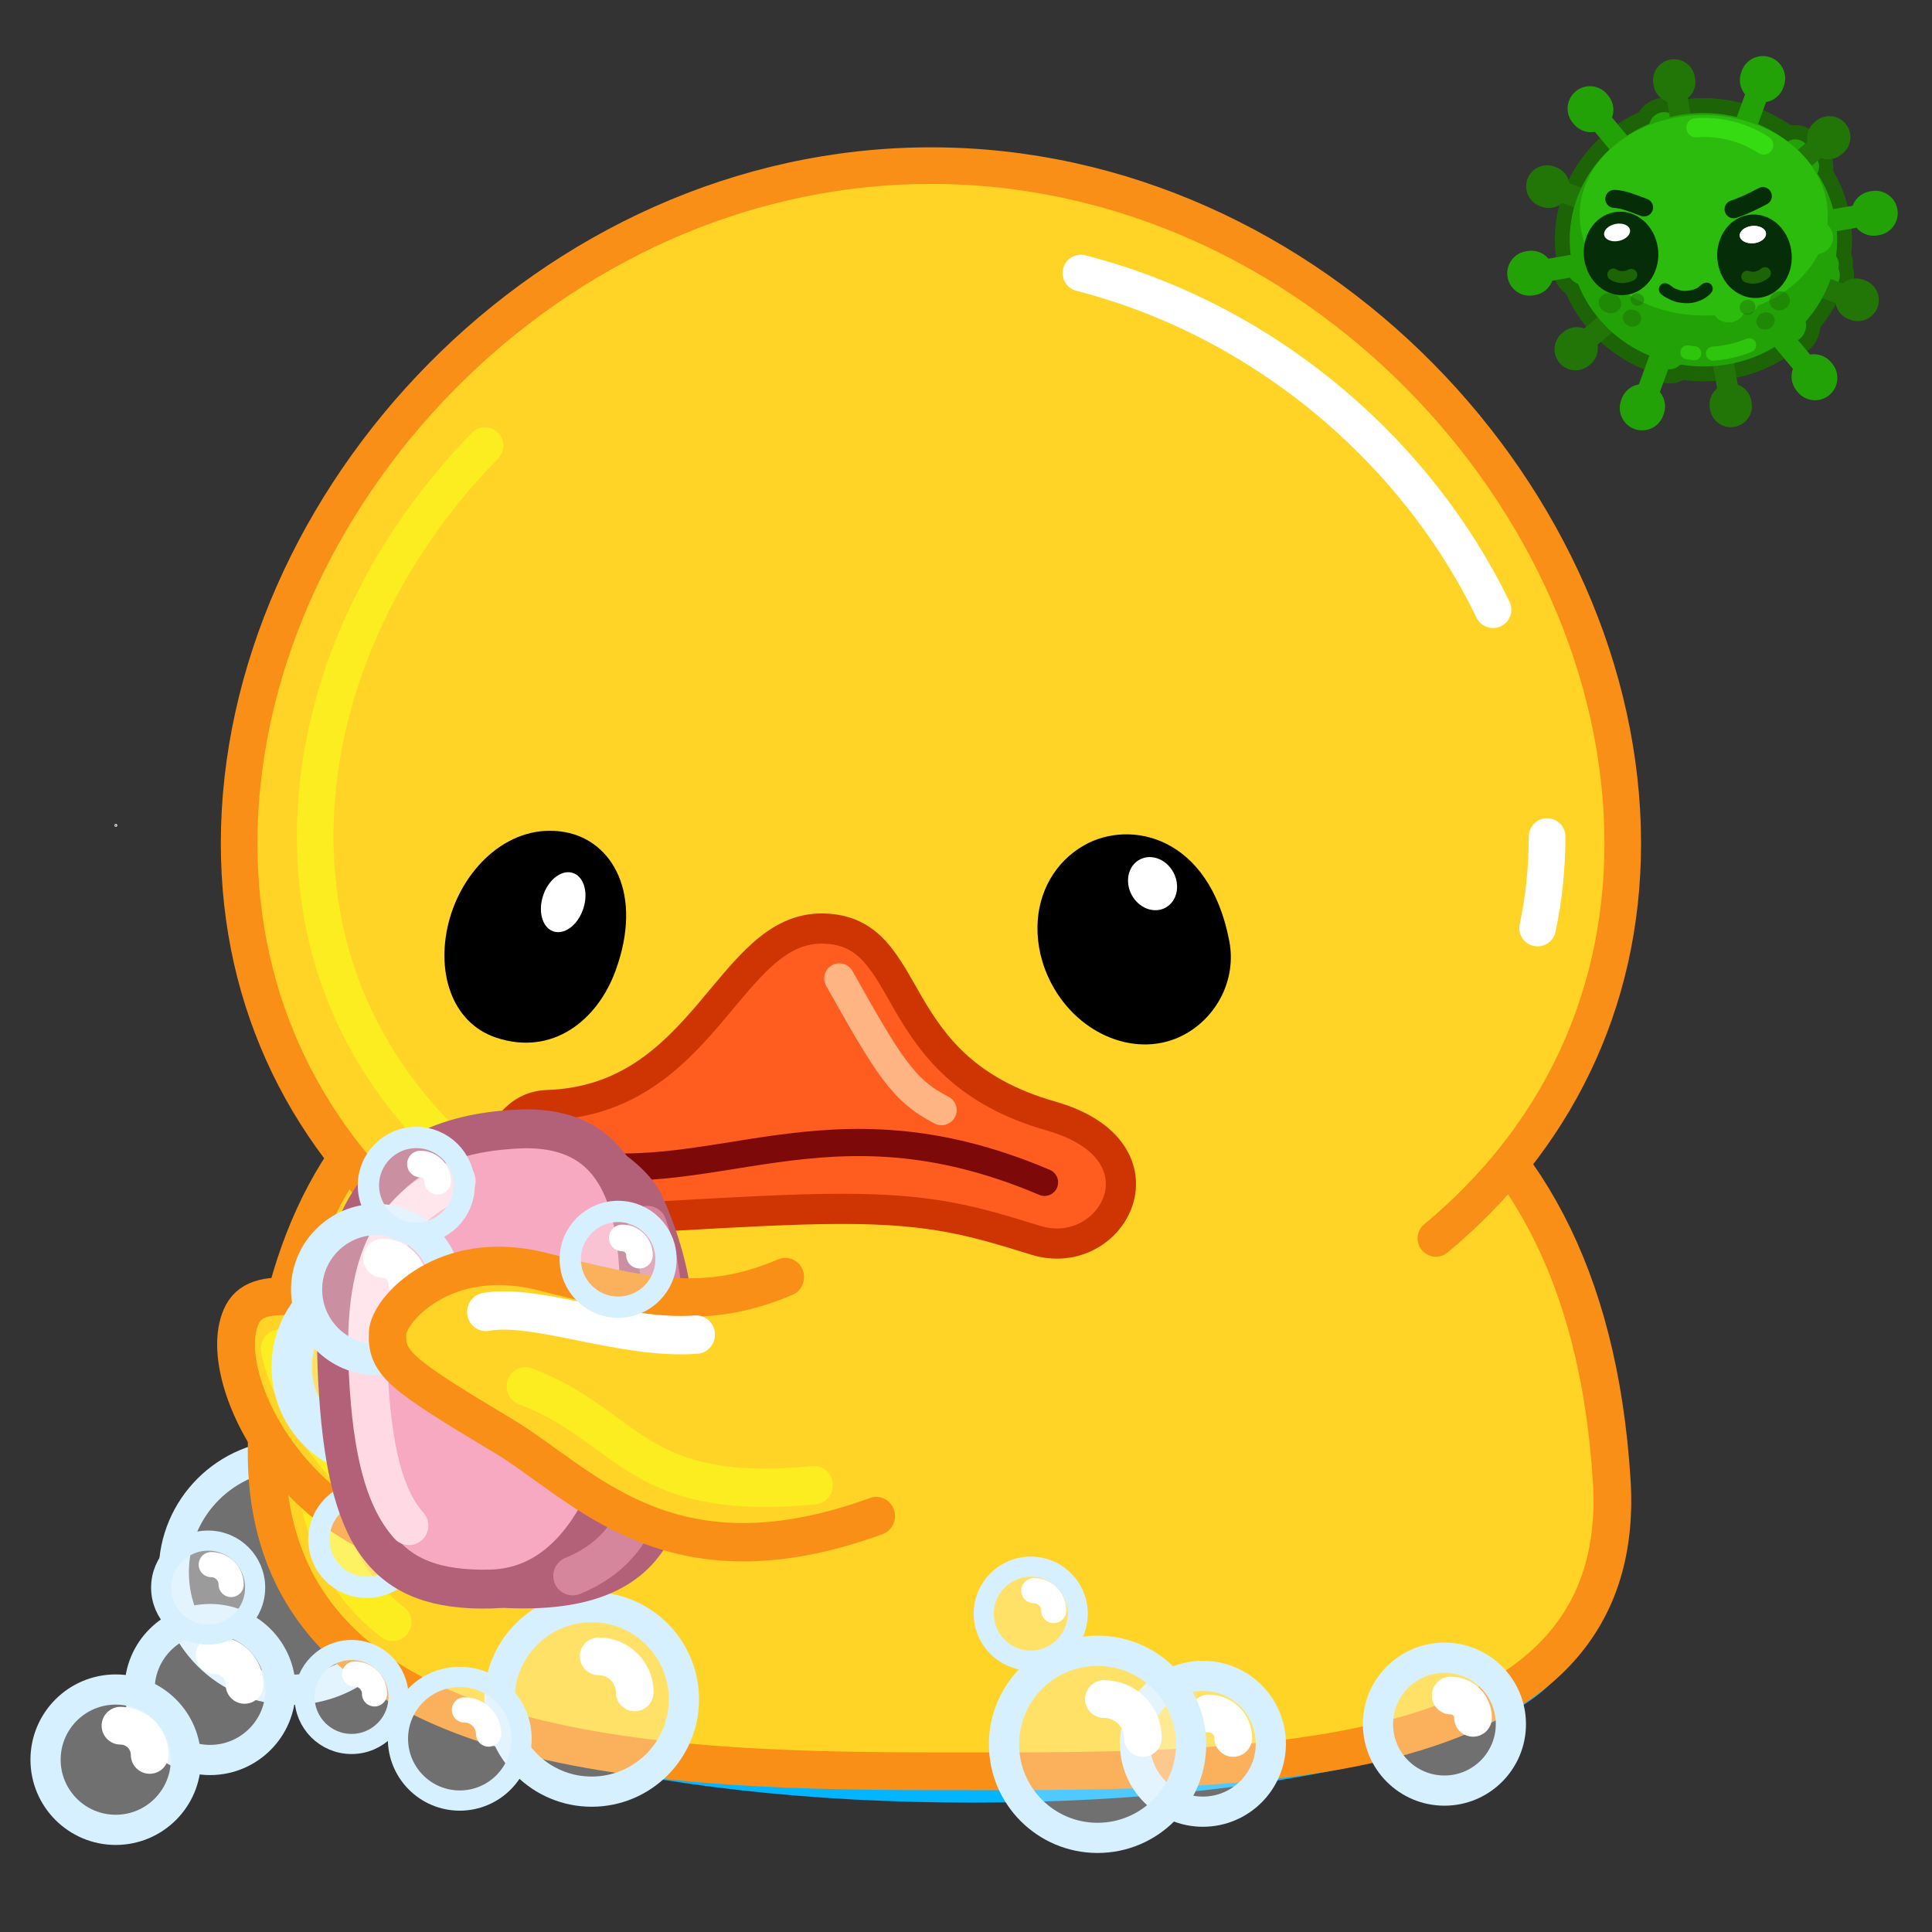 <svg xmlns="http://www.w3.org/2000/svg" xmlns:xlink="http://www.w3.org/1999/xlink" viewBox="0 0 512 512" width="512"
    height="512" preserveAspectRatio="xMidYMid meet"
    style="width: 100%; height: 100%; transform: translate3d(0px, 0px, 0px); content-visibility: visible;">
    <rect x="0" y="0" width="512" height="512" fill="#333333" stroke="none"/>
    <defs>
        <clipPath id="__lottie_element_1445">
            <rect width="512" height="512" x="0" y="0"></rect>
        </clipPath>
        <clipPath id="__lottie_element_1447">
            <path d="M0,0 L512,0 L512,512 L0,512z"></path>
        </clipPath>
        <clipPath id="__lottie_element_1591">
            <path d="M0,0 L512,0 L512,512 L0,512z"></path>
        </clipPath>
        <clipPath id="__lottie_element_1598">
            <path d="M0,0 L512,0 L512,512 L0,512z"></path>
        </clipPath>
        <clipPath id="__lottie_element_1605">
            <path d="M0,0 L512,0 L512,512 L0,512z"></path>
        </clipPath>
        <clipPath id="__lottie_element_1612">
            <path d="M0,0 L512,0 L512,512 L0,512z"></path>
        </clipPath>
        <clipPath id="__lottie_element_1619">
            <path d="M0,0 L512,0 L512,512 L0,512z"></path>
        </clipPath>
        <clipPath id="__lottie_element_1626">
            <path d="M0,0 L512,0 L512,512 L0,512z"></path>
        </clipPath>
    </defs>
    <g clip-path="url(#__lottie_element_1445)">
        <g clip-path="url(#__lottie_element_1447)" transform="matrix(1,0,0,1,0,0)" opacity="1" style="display: block;">
            <g clip-path="url(#__lottie_element_1626)"
                transform="matrix(0.25,0,0,0.25,386.145,-1.641)" opacity="1"
                style="display: block;">
                <g transform="matrix(1.05,0.009,-0.009,1.05,261.108,260.705)"
                    opacity="1" style="display: block;">
                    <g opacity="1" transform="matrix(1,0,0,1,0,0)">
                        <path fill="rgb(34,162,7)" fill-opacity="1"
                            d=" M135,0 C135,70.65 74.558,127.923 0,127.923 C-74.558,127.923 -135,70.65 -135,0 C-135,-70.65 -74.558,-127.923 0,-127.923 C74.558,-127.923 135,-70.65 135,0z">
                        </path>
                        <path stroke-linecap="round" stroke-linejoin="round" fill-opacity="0" stroke="rgb(28,100,5)"
                            stroke-opacity="1" stroke-width="30"
                            d=" M135,0 C135,70.65 74.558,127.923 0,127.923 C-74.558,127.923 -135,70.65 -135,0 C-135,-70.65 -74.558,-127.923 0,-127.923 C74.558,-127.923 135,-70.65 135,0z">
                        </path>
                    </g>
                </g>
                <g transform="matrix(0.629,-0.786,0.786,0.629,258.78,254.906)"
                    opacity="1" style="display: block;">
                    <path stroke-linecap="butt" stroke-linejoin="miter" fill-opacity="0" stroke-miterlimit="4"
                        stroke="rgb(28,100,5)" stroke-opacity="1" stroke-width="30"
                        d=" M63.57,-116.8 C72.43,-116.8 79.63,-109.6 79.63,-100.74 C79.63,-91.87 72.43,-84.68 63.57,-84.68 C54.7,-84.68 47.51,-91.87 47.51,-100.74 C47.51,-109.6 54.7,-116.8 63.57,-116.8z M123.84,26.06 C132.03,26.06 138.68,32.7 138.68,40.89 C138.68,49.08 132.03,55.73 123.84,55.73 C115.65,55.73 109,49.08 109,40.89 C109,32.7 115.65,26.06 123.84,26.06z M56.4,106.55 C64.59,106.55 71.24,113.2 71.24,121.39 C71.24,129.58 64.59,136.23 56.4,136.23 C48.21,136.23 41.56,129.58 41.56,121.39 C41.56,113.2 48.21,106.55 56.4,106.55z M128.05,9.17 C136.4,9.17 143.18,15.95 143.18,24.3 C143.18,32.66 136.4,39.44 128.05,39.44 C119.7,39.44 112.91,32.66 112.91,24.3 C112.91,15.95 119.7,9.17 128.05,9.17z M-119.69,37.61 C-111.13,37.61 -104.19,44.55 -104.19,53.11 C-104.19,61.66 -111.13,68.61 -119.69,68.61 C-128.24,68.61 -135.19,61.66 -135.19,53.11 C-135.19,44.55 -128.24,37.61 -119.69,37.61z M-106.87,-90.45 C-98.12,-90.45 -91.02,-83.35 -91.02,-74.6 C-91.02,-65.85 -98.12,-58.74 -106.87,-58.74 C-115.62,-58.74 -122.72,-65.85 -122.72,-74.6 C-122.72,-83.35 -115.62,-90.45 -106.87,-90.45z M-17.51,113.26 C-7.31,113.26 0.97,121.54 0.97,131.74 C0.97,141.94 -7.31,150.22 -17.51,150.22 C-27.71,150.22 -35.99,141.94 -35.99,131.74 C-35.99,121.54 -27.71,113.26 -17.51,113.26z M45.85,108.09 C56.05,108.09 64.33,116.37 64.33,126.57 C64.33,136.77 56.05,145.05 45.85,145.05 C35.65,145.05 27.37,136.77 27.37,126.57 C27.37,116.37 35.65,108.09 45.85,108.09z">
                    </path>
                    <g opacity="1"
                        transform="matrix(0.671,0,0,0.671,63.569,-100.739)">
                        <path fill="rgb(34,162,7)" fill-opacity="1"
                            d=" M0,-23.925 C13.204,-23.925 23.925,-13.204 23.925,0 C23.925,13.204 13.204,23.925 0,23.925 C-13.204,23.925 -23.925,13.204 -23.925,0 C-23.925,-13.204 -13.204,-23.925 0,-23.925z">
                        </path>
                    </g>
                    <g opacity="1"
                        transform="matrix(0.62,0,0,0.62,123.841,40.894)">
                        <path fill="rgb(34,162,7)" fill-opacity="1"
                            d=" M0,-23.925 C13.204,-23.925 23.925,-13.204 23.925,0 C23.925,13.204 13.204,23.925 0,23.925 C-13.204,23.925 -23.925,13.204 -23.925,0 C-23.925,-13.204 -13.204,-23.925 0,-23.925z">
                        </path>
                    </g>
                    <g opacity="1"
                        transform="matrix(0.62,0,0,0.62,56.402,121.39)">
                        <path fill="rgb(34,162,7)" fill-opacity="1"
                            d=" M0,-23.925 C13.204,-23.925 23.925,-13.204 23.925,0 C23.925,13.204 13.204,23.925 0,23.925 C-13.204,23.925 -23.925,13.204 -23.925,0 C-23.925,-13.204 -13.204,-23.925 0,-23.925z">
                        </path>
                    </g>
                    <g opacity="1"
                        transform="matrix(0.633,0,0,0.633,128.048,24.304)">
                        <path fill="rgb(34,162,7)" fill-opacity="1"
                            d=" M0,-23.925 C13.204,-23.925 23.925,-13.204 23.925,0 C23.925,13.204 13.204,23.925 0,23.925 C-13.204,23.925 -23.925,13.204 -23.925,0 C-23.925,-13.204 -13.204,-23.925 0,-23.925z">
                        </path>
                    </g>
                    <g opacity="1"
                        transform="matrix(0.648,0,0,0.648,-119.689,53.107)">
                        <path fill="rgb(34,162,7)" fill-opacity="1"
                            d=" M0,-23.925 C13.204,-23.925 23.925,-13.204 23.925,0 C23.925,13.204 13.204,23.925 0,23.925 C-13.204,23.925 -23.925,13.204 -23.925,0 C-23.925,-13.204 -13.204,-23.925 0,-23.925z">
                        </path>
                    </g>
                    <g opacity="1"
                        transform="matrix(0.663,0,0,0.663,-106.869,-74.596)">
                        <path fill="rgb(34,162,7)" fill-opacity="1"
                            d=" M0,-23.925 C13.204,-23.925 23.925,-13.204 23.925,0 C23.925,13.204 13.204,23.925 0,23.925 C-13.204,23.925 -23.925,13.204 -23.925,0 C-23.925,-13.204 -13.204,-23.925 0,-23.925z">
                        </path>
                    </g>
                    <g opacity="1"
                        transform="matrix(0.772,0,0,0.772,-17.511,131.742)">
                        <path fill="rgb(34,162,7)" fill-opacity="1"
                            d=" M0,-23.925 C13.204,-23.925 23.925,-13.204 23.925,0 C23.925,13.204 13.204,23.925 0,23.925 C-13.204,23.925 -23.925,13.204 -23.925,0 C-23.925,-13.204 -13.204,-23.925 0,-23.925z">
                        </path>
                    </g>
                    <g opacity="1"
                        transform="matrix(0.772,0,0,0.772,45.854,126.57)">
                        <path fill="rgb(34,162,7)" fill-opacity="1"
                            d=" M0,-23.925 C13.204,-23.925 23.925,-13.204 23.925,0 C23.925,13.204 13.204,23.925 0,23.925 C-13.204,23.925 -23.925,13.204 -23.925,0 C-23.925,-13.204 -13.204,-23.925 0,-23.925z">
                        </path>
                    </g>
                </g>
                <g transform="matrix(-0.415,0.851,-0.851,-0.415,385.355,420.548)"
                    opacity="1" style="display: block;">
                    <g opacity="1" transform="matrix(1,0,0,1,0,0)">
                        <path stroke-linecap="round" stroke-linejoin="round" fill-opacity="0" stroke="rgb(34,162,7)"
                            stroke-opacity="1" stroke-width="25"
                            d=" M-90.22,191.118 C-90.22,191.118 -9.962,11.839 -9.962,11.839">
                        </path>
                    </g>
                    <g opacity="1" transform="matrix(1,0,0,1,0,0)">
                        <path stroke-linecap="round" stroke-linejoin="round" fill-opacity="0" stroke="rgb(34,162,7)"
                            stroke-opacity="1" stroke-width="50"
                            d=" M-9.962,11.839 C-9.962,11.839 -10.24,12.46 -10.763,13.628">
                        </path>
                    </g>
                </g>
                <g transform="matrix(-0.945,0.066,-0.066,-0.945,187.492,450.93)"
                    opacity="1" style="display: block;">
                    <g opacity="1" transform="matrix(1,0,0,1,0,0)">
                        <path stroke-linecap="round" stroke-linejoin="round" fill-opacity="0" stroke="rgb(34,162,7)"
                            stroke-opacity="1" stroke-width="25"
                            d=" M-90.22,191.118 C-90.22,191.118 -9.962,11.839 -9.962,11.839">
                        </path>
                    </g>
                    <g opacity="1" transform="matrix(1,0,0,1,0,0)">
                        <path stroke-linecap="round" stroke-linejoin="round" fill-opacity="0" stroke="rgb(34,162,7)"
                            stroke-opacity="1" stroke-width="50"
                            d=" M-9.962,11.839 C-9.962,11.839 -10.24,12.46 -10.763,13.628">
                        </path>
                    </g>
                </g>
                <g transform="matrix(-0.53,-0.785,0.785,-0.53,62.248,294.767)"
                    opacity="1" style="display: block;">
                    <g opacity="1" transform="matrix(1,0,0,1,0,0)">
                        <path stroke-linecap="round" stroke-linejoin="round" fill-opacity="0" stroke="rgb(34,162,7)"
                            stroke-opacity="1" stroke-width="25"
                            d=" M-90.22,191.118 C-90.22,191.118 -9.962,11.839 -9.962,11.839">
                        </path>
                    </g>
                    <g opacity="1" transform="matrix(1,0,0,1,0,0)">
                        <path stroke-linecap="round" stroke-linejoin="round" fill-opacity="0" stroke="rgb(34,162,7)"
                            stroke-opacity="1" stroke-width="50"
                            d=" M-9.962,11.839 C-9.962,11.839 -10.24,12.46 -10.763,13.628">
                        </path>
                    </g>
                </g>
                <g transform="matrix(0.415,-0.851,0.851,0.415,134.868,108.221)"
                    opacity="1" style="display: block;">
                    <g opacity="1" transform="matrix(1,0,0,1,0,0)">
                        <path stroke-linecap="round" stroke-linejoin="round" fill-opacity="0" stroke="rgb(34,162,7)"
                            stroke-opacity="1" stroke-width="25"
                            d=" M-90.22,191.118 C-90.22,191.118 -9.962,11.839 -9.962,11.839">
                        </path>
                    </g>
                    <g opacity="1" transform="matrix(1,0,0,1,0,0)">
                        <path stroke-linecap="round" stroke-linejoin="round" fill-opacity="0" stroke="rgb(34,162,7)"
                            stroke-opacity="1" stroke-width="50"
                            d=" M-9.962,11.839 C-9.962,11.839 -10.24,12.46 -10.763,13.628">
                        </path>
                    </g>
                </g>
                <g transform="matrix(0.945,-0.066,0.066,0.945,332.731,77.839)"
                    opacity="1" style="display: block;">
                    <g opacity="1" transform="matrix(1,0,0,1,0,0)">
                        <path stroke-linecap="round" stroke-linejoin="round" fill-opacity="0" stroke="rgb(34,162,7)"
                            stroke-opacity="1" stroke-width="25"
                            d=" M-90.22,191.118 C-90.22,191.118 -9.962,11.839 -9.962,11.839">
                        </path>
                    </g>
                    <g opacity="1" transform="matrix(1,0,0,1,0,0)">
                        <path stroke-linecap="round" stroke-linejoin="round" fill-opacity="0" stroke="rgb(34,162,7)"
                            stroke-opacity="1" stroke-width="50"
                            d=" M-9.962,11.839 C-9.962,11.839 -10.24,12.46 -10.763,13.628">
                        </path>
                    </g>
                </g>
                <g transform="matrix(0.53,0.785,-0.785,0.53,457.975,234.002)"
                    opacity="1" style="display: block;">
                    <g opacity="1" transform="matrix(1,0,0,1,0,0)">
                        <path stroke-linecap="round" stroke-linejoin="round" fill-opacity="0" stroke="rgb(34,162,7)"
                            stroke-opacity="1" stroke-width="25"
                            d=" M-90.22,191.118 C-90.22,191.118 -9.962,11.839 -9.962,11.839">
                        </path>
                    </g>
                    <g opacity="1" transform="matrix(1,0,0,1,0,0)">
                        <path stroke-linecap="round" stroke-linejoin="round" fill-opacity="0" stroke="rgb(34,162,7)"
                            stroke-opacity="1" stroke-width="50"
                            d=" M-9.962,11.839 C-9.962,11.839 -10.24,12.46 -10.763,13.628">
                        </path>
                    </g>
                </g>
                <g transform="matrix(0.062,0.89,-0.89,0.062,435.886,332.811)"
                    opacity="1" style="display: block;">
                    <g opacity="1" transform="matrix(1,0,0,1,0,0)">
                        <path stroke-linecap="round" stroke-linejoin="round" fill-opacity="0" stroke="rgb(34,117,7)"
                            stroke-opacity="1" stroke-width="25"
                            d=" M-90.22,191.118 C-90.22,191.118 -9.962,11.839 -9.962,11.839">
                        </path>
                    </g>
                    <g opacity="1" transform="matrix(1,0,0,1,0,0)">
                        <path stroke-linecap="round" stroke-linejoin="round" fill-opacity="0" stroke="rgb(34,117,7)"
                            stroke-opacity="1" stroke-width="50"
                            d=" M-9.962,11.839 C-9.962,11.839 -10.24,12.46 -10.763,13.628">
                        </path>
                    </g>
                </g>
                <g transform="matrix(-0.74,0.499,-0.499,-0.74,288.739,450.823)"
                    opacity="1" style="display: block;">
                    <g opacity="1" transform="matrix(1,0,0,1,0,0)">
                        <path stroke-linecap="round" stroke-linejoin="round" fill-opacity="0" stroke="rgb(34,117,7)"
                            stroke-opacity="1" stroke-width="25"
                            d=" M-90.22,191.118 C-90.22,191.118 -9.962,11.839 -9.962,11.839">
                        </path>
                    </g>
                    <g opacity="1" transform="matrix(1,0,0,1,0,0)">
                        <path stroke-linecap="round" stroke-linejoin="round" fill-opacity="0" stroke="rgb(34,117,7)"
                            stroke-opacity="1" stroke-width="50"
                            d=" M-9.962,11.839 C-9.962,11.839 -10.24,12.46 -10.763,13.628">
                        </path>
                    </g>
                </g>
                <g transform="matrix(-0.802,-0.391,0.391,-0.802,112.965,382.396)"
                    opacity="1" style="display: block;">
                    <g opacity="1" transform="matrix(1,0,0,1,0,0)">
                        <path stroke-linecap="round" stroke-linejoin="round" fill-opacity="0" stroke="rgb(34,117,7)"
                            stroke-opacity="1" stroke-width="25"
                            d=" M-90.22,191.118 C-90.22,191.118 -9.962,11.839 -9.962,11.839">
                        </path>
                    </g>
                    <g opacity="1" transform="matrix(1,0,0,1,0,0)">
                        <path stroke-linecap="round" stroke-linejoin="round" fill-opacity="0" stroke="rgb(34,117,7)"
                            stroke-opacity="1" stroke-width="50"
                            d=" M-9.962,11.839 C-9.962,11.839 -10.24,12.46 -10.763,13.628">
                        </path>
                    </g>
                </g>
                <g transform="matrix(-0.062,-0.89,0.89,-0.062,84.337,195.958)"
                    opacity="1" style="display: block;">
                    <g opacity="1" transform="matrix(1,0,0,1,0,0)">
                        <path stroke-linecap="round" stroke-linejoin="round" fill-opacity="0" stroke="rgb(34,117,7)"
                            stroke-opacity="1" stroke-width="25"
                            d=" M-90.22,191.118 C-90.22,191.118 -9.962,11.839 -9.962,11.839">
                        </path>
                    </g>
                    <g opacity="1" transform="matrix(1,0,0,1,0,0)">
                        <path stroke-linecap="round" stroke-linejoin="round" fill-opacity="0" stroke="rgb(34,117,7)"
                            stroke-opacity="1" stroke-width="50"
                            d=" M-9.962,11.839 C-9.962,11.839 -10.24,12.46 -10.763,13.628">
                        </path>
                    </g>
                </g>
                <g transform="matrix(0.74,-0.499,0.499,0.74,231.484,77.946)"
                    opacity="1" style="display: block;">
                    <g opacity="1" transform="matrix(1,0,0,1,0,0)">
                        <path stroke-linecap="round" stroke-linejoin="round" fill-opacity="0" stroke="rgb(34,117,7)"
                            stroke-opacity="1" stroke-width="25"
                            d=" M-90.22,191.118 C-90.22,191.118 -9.962,11.839 -9.962,11.839">
                        </path>
                    </g>
                    <g opacity="1" transform="matrix(1,0,0,1,0,0)">
                        <path stroke-linecap="round" stroke-linejoin="round" fill-opacity="0" stroke="rgb(34,117,7)"
                            stroke-opacity="1" stroke-width="50"
                            d=" M-9.962,11.839 C-9.962,11.839 -10.24,12.46 -10.763,13.628">
                        </path>
                    </g>
                </g>
                <g transform="matrix(0.802,0.391,-0.391,0.802,407.258,146.373)"
                    opacity="1" style="display: block;">
                    <g opacity="1" transform="matrix(1,0,0,1,0,0)">
                        <path stroke-linecap="round" stroke-linejoin="round" fill-opacity="0" stroke="rgb(34,117,7)"
                            stroke-opacity="1" stroke-width="25"
                            d=" M-90.22,191.118 C-90.22,191.118 -9.962,11.839 -9.962,11.839">
                        </path>
                    </g>
                    <g opacity="1" transform="matrix(1,0,0,1,0,0)">
                        <path stroke-linecap="round" stroke-linejoin="round" fill-opacity="0" stroke="rgb(34,117,7)"
                            stroke-opacity="1" stroke-width="50"
                            d=" M-9.962,11.839 C-9.962,11.839 -10.24,12.46 -10.763,13.628">
                        </path>
                    </g>
                </g>
                <g transform="matrix(1.05,0.009,-0.009,1.05,261.108,260.705)"
                    opacity="1" style="display: block;">
                    <g opacity="1" transform="matrix(1,0,0,1,0,0)">
                        <path fill="rgb(34,162,7)" fill-opacity="1"
                            d=" M135,0 C135,70.65 74.558,127.923 0,127.923 C-74.558,127.923 -135,70.65 -135,0 C-135,-70.65 -74.558,-127.923 0,-127.923 C74.558,-127.923 135,-70.65 135,0z">
                        </path>
                    </g>
                </g>
                <g transform="matrix(0.974,0.008,-0.007,0.831,261.492,234.749)"
                    opacity="1" style="display: block;">
                    <g opacity="1" transform="matrix(1,0,0,1,0,0)">
                        <path fill="rgb(44,188,13)" fill-opacity="1"
                            d=" M135,0 C135,70.65 74.558,127.923 0,127.923 C-74.558,127.923 -135,70.65 -135,0 C-135,-70.65 -74.558,-127.923 0,-127.923 C74.558,-127.923 135,-70.65 135,0z">
                        </path>
                    </g>
                    <g opacity="1" transform="matrix(1,0,0,1,122.718,26.991)">
                        <path fill="rgb(44,188,13)" fill-opacity="1"
                            d=" M0,-21.243 C10.075,-21.243 18.255,-11.724 18.255,0 C18.255,11.724 10.075,21.243 0,21.243 C-10.075,21.243 -18.255,11.724 -18.255,0 C-18.255,-11.724 -10.075,-21.243 0,-21.243z">
                        </path>
                    </g>
                    <g opacity="1" transform="matrix(1,0,0,1,27.932,118.626)">
                        <path fill="rgb(44,188,13)" fill-opacity="1"
                            d=" M0,-17.772 C9.667,-17.772 17.515,-9.809 17.515,0 C17.515,9.809 9.667,17.772 0,17.772 C-9.667,17.772 -17.515,9.809 -17.515,0 C-17.515,-9.809 -9.667,-17.772 0,-17.772z">
                        </path>
                    </g>
                    <g opacity="1" transform="matrix(1,0,0,1,46.973,109.064)">
                        <path fill="rgb(44,188,13)" fill-opacity="1"
                            d=" M0,-15.682 C7.702,-15.682 13.955,-8.655 13.955,0 C13.955,8.655 7.702,15.682 0,15.682 C-7.702,15.682 -13.955,8.655 -13.955,0 C-13.955,-8.655 -7.702,-15.682 0,-15.682z">
                        </path>
                    </g>
                </g>
                <g transform="matrix(0.998,0.148,-0.148,0.998,277.449,152.424)"
                    opacity="1" style="display: block;">
                    <g opacity="1" transform="matrix(1,0,0,1,0,0)">
                        <path stroke-linecap="round" stroke-linejoin="round" fill-opacity="0" stroke-dasharray=" 75 25"
                            stroke-dashoffset="0" stroke="rgb(54,220,18)" stroke-opacity="1" stroke-width="20"
                            d=" M-25.444,-6.725 C-17.282,-8.578 -8.762,-9.56 0,-9.56 C23.536,-9.56 45.327,-2.477 63.128,9.56">
                        </path>
                    </g>
                </g>
                <g transform="matrix(0.848,-0.059,0.059,0.848,240.841,296.917)"
                    opacity="1" style="display: block;">
                    <g opacity="1" transform="matrix(1,0,0,1,0,0)">
                        <path fill="rgb(255,255,255)" fill-opacity="1"
                            d=" M22.044,22.981 C15.891,28.393 -6.835,33.32 -19.975,21.434 C-27.557,14.576 -27.01,17.511 -20.469,21.604 C-6.474,30.361 9.039,32.369 22.483,23.823 C29.345,19.461 26.705,18.882 22.044,22.981z">
                        </path>
                        <path stroke-linecap="round" stroke-linejoin="round" fill-opacity="0" stroke="rgb(5,45,8)"
                            stroke-opacity="1" stroke-width="15"
                            d=" M22.044,22.981 C15.891,28.393 -6.835,33.32 -19.975,21.434 C-27.557,14.576 -27.01,17.511 -20.469,21.604 C-6.474,30.361 9.039,32.369 22.483,23.823 C29.345,19.461 26.705,18.882 22.044,22.981z">
                        </path>
                    </g>
                </g>
                <g transform="matrix(-0.067,0.192,-0.168,-0.059,191.107,324.196)"
                    opacity="0.4" style="display: block;">
                    <g opacity="1" transform="matrix(1,0,0,1,0,0)">
                        <path fill="rgb(28,100,5)" fill-opacity="1"
                            d=" M32.309,0.514 C32.296,22.991 17.821,40.982 -0.023,40.698 C-17.867,40.414 -32.322,21.963 -32.309,-0.514 C-32.296,-22.991 -17.821,-40.982 0.023,-40.698 C17.867,-40.414 32.322,-21.963 32.309,0.514z">
                        </path>
                    </g>
                </g>
                <g transform="matrix(-0.092,0.263,-0.23,-0.08,185.492,343.742)"
                    opacity="0.4" style="display: block;">
                    <g opacity="1" transform="matrix(1,0,0,1,0,0)">
                        <path fill="rgb(28,100,5)" fill-opacity="1"
                            d=" M32.309,0.514 C32.296,22.991 17.821,40.982 -0.023,40.698 C-17.867,40.414 -32.322,21.963 -32.309,-0.514 C-32.296,-22.991 -17.821,-40.982 0.023,-40.698 C17.867,-40.414 32.322,-21.963 32.309,0.514z">
                        </path>
                    </g>
                </g>
                <g transform="matrix(-0.108,0.31,-0.28,-0.097,162.113,327.879)"
                    opacity="0.4" style="display: block;">
                    <g opacity="1" transform="matrix(1,0,0,1,0,0)">
                        <path fill="rgb(28,100,5)" fill-opacity="1"
                            d=" M32.309,0.514 C32.296,22.991 17.821,40.982 -0.023,40.698 C-17.867,40.414 -32.322,21.963 -32.309,-0.514 C-32.296,-22.991 -17.821,-40.982 0.023,-40.698 C17.867,-40.414 32.322,-21.963 32.309,0.514z">
                        </path>
                    </g>
                </g>
                <g transform="matrix(0.638,0,-0,0.638,179.92,171.213)"
                    opacity="1" style="display: block;">
                    <g opacity="1" transform="matrix(1,0,0,1,0,0)">
                        <path stroke-linecap="round" stroke-linejoin="round" fill-opacity="0" stroke="rgb(5,45,8)"
                            stroke-opacity="1" stroke-width="30"
                            d=" M-20.801,72.361 C-6.932,72.607 10.323,79.666 28.576,86.577">
                        </path>
                    </g>
                </g>
                <g transform="matrix(0.638,0,-0,0.638,173.792,275.194)"
                    opacity="1" style="display: block;">
                    <path stroke-linecap="butt" stroke-linejoin="miter" fill-opacity="0" stroke-miterlimit="4"
                        stroke="rgb(5,45,8)" stroke-opacity="1" stroke-width="30"
                        d=" M46.822,-2.321 C48.732,27.689 29.317,53.056 3.458,54.338 C-22.401,55.62 -44.912,32.331 -46.822,2.321 C-48.732,-27.689 -29.317,-53.056 -3.458,-54.338 C22.401,-55.62 44.912,-32.331 46.822,-2.321z">
                    </path>
                    <g opacity="1" transform="matrix(1,0,0,1,0,0)">
                        <path fill="rgb(5,45,8)" fill-opacity="1"
                            d=" M46.822,-2.321 C48.732,27.689 29.317,53.056 3.458,54.338 C-22.401,55.62 -44.912,32.331 -46.822,2.321 C-48.732,-27.689 -29.317,-53.056 -3.458,-54.338 C22.401,-55.62 44.912,-32.331 46.822,-2.321z">
                        </path>
                    </g>
                </g>
                <g transform="matrix(0.625,0,-0,0.625,161.796,255.719)"
                    opacity="1" style="display: block;">
                    <g opacity="1"
                        transform="matrix(0.929,-0.37,0.37,0.929,0,0)">
                        <path fill="rgb(255,255,255)" fill-opacity="1"
                            d=" M35.144,4.565 C33.628,12.519 22.576,17.163 10.461,14.938 C-1.654,12.713 -10.246,4.462 -8.73,-3.492 C-7.214,-11.446 3.837,-16.09 15.952,-13.865 C28.067,-11.64 36.66,-3.389 35.144,4.565z">
                        </path>
                    </g>
                </g>
                <g transform="matrix(0.341,0.247,-0.247,0.341,177.678,278.031)"
                    opacity="1" style="display: block;">
                    <path stroke-linecap="round" stroke-linejoin="miter" fill-opacity="0" stroke-miterlimit="4"
                        stroke="rgb(28,100,5)" stroke-opacity="1" stroke-width="30"
                        d=" M41.156,28.522 C33.662,43.394 20.017,53.604 3.855,54.405">
                    </path>
                    <g opacity="1" transform="matrix(1,0,0,1,0,0)"></g>
                </g>
                <g transform="matrix(0.034,0.244,-0.204,0.028,307.91,332.268)"
                    opacity="0.4" style="display: block;">
                    <g opacity="1" transform="matrix(1,0,0,1,0,0)">
                        <path fill="rgb(28,100,5)" fill-opacity="1"
                            d=" M32.309,0.514 C32.296,22.991 17.821,40.982 -0.023,40.698 C-17.867,40.414 -32.322,21.963 -32.309,-0.514 C-32.296,-22.991 -17.821,-40.982 0.023,-40.698 C17.867,-40.414 32.322,-21.963 32.309,0.514z">
                        </path>
                    </g>
                </g>
                <g transform="matrix(0.1,0.26,-0.227,0.087,326.96,346.741)"
                    opacity="0.4" style="display: block;">
                    <g opacity="1" transform="matrix(1,0,0,1,0,0)">
                        <path fill="rgb(28,100,5)" fill-opacity="1"
                            d=" M32.309,0.514 C32.296,22.991 17.821,40.982 -0.023,40.698 C-17.867,40.414 -32.322,21.963 -32.309,-0.514 C-32.296,-22.991 -17.821,-40.982 0.023,-40.698 C17.867,-40.414 32.322,-21.963 32.309,0.514z">
                        </path>
                    </g>
                </g>
                <g transform="matrix(0.07,0.306,-0.262,0.06,341.932,325.444)"
                    opacity="0.4" style="display: block;">
                    <g opacity="1" transform="matrix(1,0,0,1,0,0)">
                        <path fill="rgb(28,100,5)" fill-opacity="1"
                            d=" M32.309,0.514 C32.296,22.991 17.821,40.982 -0.023,40.698 C-17.867,40.414 -32.322,21.963 -32.309,-0.514 C-32.296,-22.991 -17.821,-40.982 0.023,-40.698 C17.867,-40.414 32.322,-21.963 32.309,0.514z">
                        </path>
                    </g>
                </g>
                <g transform="matrix(0.988,-0.051,0.051,0.988,263.494,375.811)"
                    opacity="1" style="display: block;">
                    <g opacity="1" transform="matrix(1,0,0,1,0,0)">
                        <path stroke-linecap="round" stroke-linejoin="round" fill-opacity="0" stroke-dasharray=" 40 20"
                            stroke-dashoffset="0" stroke="rgb(46,198,13)" stroke-opacity="1" stroke-width="15"
                            d=" M46.711,-0.919 C33.984,3.614 20.339,6.072 6.145,6.072 C-2.745,6.072 -11.42,5.108 -19.789,3.273">
                        </path>
                    </g>
                </g>
                <g transform="matrix(0.638,0,-0,0.638,321.388,170.211)"
                    opacity="1" style="display: block;">
                    <g opacity="1" transform="matrix(1,0,0,1,0,0)">
                        <path stroke-linecap="round" stroke-linejoin="round" fill-opacity="0" stroke="rgb(5,45,8)"
                            stroke-opacity="1" stroke-width="30"
                            d=" M-44.33,91.185 C-26.49,85.159 -10.804,77.316 4.262,69.322">
                        </path>
                    </g>
                </g>
                <g transform="matrix(0.638,0,-0,0.638,315.26,278.193)"
                    opacity="1" style="display: block;">
                    <path stroke-linecap="butt" stroke-linejoin="miter" fill-opacity="0" stroke-miterlimit="4"
                        stroke="rgb(5,45,8)" stroke-opacity="1" stroke-width="30"
                        d=" M46.822,-2.321 C48.732,27.689 29.317,53.056 3.458,54.338 C-22.401,55.62 -44.912,32.331 -46.822,2.321 C-48.732,-27.689 -29.317,-53.056 -3.458,-54.338 C22.401,-55.62 44.912,-32.331 46.822,-2.321z">
                    </path>
                    <g opacity="1" transform="matrix(1,0,0,1,0,0)">
                        <path fill="rgb(5,45,8)" fill-opacity="1"
                            d=" M46.822,-2.321 C48.732,27.689 29.317,53.056 3.458,54.338 C-22.401,55.62 -44.912,32.331 -46.822,2.321 C-48.732,-27.689 -29.317,-53.056 -3.458,-54.338 C22.401,-55.62 44.912,-32.331 46.822,-2.321z">
                        </path>
                    </g>
                </g>
                <g transform="matrix(0.625,0,-0,0.625,303.264,258.718)"
                    opacity="1" style="display: block;">
                    <g opacity="1" transform="matrix(1,0,0,1,0,0)">
                        <path fill="rgb(255,255,255)" fill-opacity="1"
                            d=" M38.644,-7.743 C39.38,0.32 30.039,7.833 17.78,9.036 C5.521,10.239 -5.014,4.677 -5.75,-3.386 C-6.486,-11.449 2.855,-18.961 15.114,-20.164 C27.373,-21.367 37.908,-15.806 38.644,-7.743z">
                        </path>
                        <path fill="rgb(255,255,255)" fill-opacity="1"
                            d=" M38.644,-7.743 C39.38,0.32 30.039,7.833 17.78,9.036 C5.521,10.239 -5.014,4.677 -5.75,-3.386 C-6.486,-11.449 2.855,-18.961 15.114,-20.164 C27.373,-21.367 37.908,-15.806 38.644,-7.743z">
                        </path>
                    </g>
                </g>
                <g transform="matrix(0.386,0.168,-0.168,0.386,315.26,278.193)"
                    opacity="1" style="display: block;">
                    <path stroke-linecap="round" stroke-linejoin="miter" fill-opacity="0" stroke-miterlimit="4"
                        stroke="rgb(28,100,5)" stroke-opacity="1" stroke-width="30"
                        d=" M41.156,28.522 C33.662,43.394 20.017,53.604 3.855,54.405">
                    </path>
                    <g opacity="1" transform="matrix(1,0,0,1,0,0)"></g>
                </g>
            </g>
            <g clip-path="url(#__lottie_element_1619)" style="display: none;" transform="matrix(1,0,0,1,0,1)"
                opacity="1">
                <g transform="matrix(1.502,0,0,1.502,-7.507,337.352)"
                    opacity="1" style="display: none;">
                    <g opacity="1" transform="matrix(1,0,0,1,176.495,64.82)">
                        <path stroke-linecap="round" stroke-linejoin="round" fill-opacity="0" stroke="rgb(3,180,255)"
                            stroke-opacity="1" stroke-width="0"
                            d=" M151.495,0 C151.495,21.992 83.669,39.82 0.001,39.82 C-83.667,39.82 -151.494,21.992 -151.494,0 C-151.494,-21.992 -83.667,-39.82 0.001,-39.82 C83.669,-39.82 151.495,-21.992 151.495,0z">
                        </path>
                    </g>
                </g>
            </g>
            <g clip-path="url(#__lottie_element_1612)" style="display: block;" transform="matrix(1,0,0,1,0,1)"
                opacity="1">
                <g transform="matrix(1.502,0,0,1.502,-7.507,337.352)"
                    opacity="1" style="display: block;">
                    <g opacity="1" transform="matrix(1,0,0,1,176.495,64.82)">
                        <path stroke-linecap="round" stroke-linejoin="round" fill-opacity="0" stroke="rgb(3,180,255)"
                            stroke-opacity="1" stroke-width="0"
                            d=" M151.495,0 C151.495,21.992 83.669,39.82 0.001,39.82 C-83.667,39.82 -151.494,21.992 -151.494,0 C-151.494,-21.992 -83.667,-39.82 0.001,-39.82 C83.669,-39.82 151.495,-21.992 151.495,0z">
                        </path>
                    </g>
                </g>
            </g>
            <g clip-path="url(#__lottie_element_1605)" style="display: block;" transform="matrix(1,0,0,1,0,1)"
                opacity="1">
                <g transform="matrix(1.032,0,0,1.032,75.556,366.1)"
                    opacity="1" style="display: block;">
                    <g opacity="1" transform="matrix(1,0,0,1,176.495,64.82)">
                        <path stroke-linecap="round" stroke-linejoin="round" fill-opacity="0" stroke="rgb(3,180,255)"
                            stroke-opacity="1" stroke-width="5.1"
                            d=" M151.495,0 C151.495,21.992 83.669,39.82 0.001,39.82 C-83.667,39.82 -151.494,21.992 -151.494,0 C-151.494,-21.992 -83.667,-39.82 0.001,-39.82 C83.669,-39.82 151.495,-21.992 151.495,0z">
                        </path>
                    </g>
                </g>
            </g>
            <g clip-path="url(#__lottie_element_1598)" transform="matrix(1,0,0,1,20,1)" opacity="1"
                style="display: none;">
                <g transform="matrix(1.502,0,0,1.502,-7.507,337.352)"
                    opacity="1" style="display: none;">
                    <g opacity="1" transform="matrix(1,0,0,1,176.495,64.82)">
                        <path stroke-linecap="round" stroke-linejoin="round" fill-opacity="0" stroke="rgb(3,180,255)"
                            stroke-opacity="1" stroke-width="0"
                            d=" M151.495,0 C151.495,21.992 83.669,39.82 0.001,39.82 C-83.667,39.82 -151.494,21.992 -151.494,0 C-151.494,-21.992 -83.667,-39.82 0.001,-39.82 C83.669,-39.82 151.495,-21.992 151.495,0z">
                        </path>
                    </g>
                </g>
            </g>
            <g clip-path="url(#__lottie_element_1591)" transform="matrix(1,0,0,1,10.53,1)" opacity="1"
                style="display: none;">
                <g transform="matrix(1.502,0,0,1.502,-7.507,337.352)"
                    opacity="1" style="display: none;">
                    <g opacity="1" transform="matrix(1,0,0,1,176.495,64.82)">
                        <path stroke-linecap="round" stroke-linejoin="round" fill-opacity="0" stroke="rgb(3,180,255)"
                            stroke-opacity="1" stroke-width="0"
                            d=" M151.495,0 C151.495,21.992 83.669,39.82 0.001,39.82 C-83.667,39.82 -151.494,21.992 -151.494,0 C-151.494,-21.992 -83.667,-39.82 0.001,-39.82 C83.669,-39.82 151.495,-21.992 151.495,0z">
                        </path>
                    </g>
                </g>
            </g>
            <g transform="matrix(1,0,0,1,226,246)" opacity="1" style="display: block;">
                <g opacity="1" transform="matrix(1,0,0,1,-148.82,170.68)">
                    <path fill="rgb(255,255,255)" fill-opacity="0.3"
                        d=" M0,-31.127 C17.191,-31.127 31.127,-17.191 31.127,0 C31.127,17.191 17.191,31.127 0,31.127 C-17.191,31.127 -31.127,17.191 -31.127,0 C-31.127,-17.191 -17.191,-31.127 0,-31.127z">
                    </path>
                    <path stroke-linecap="butt" stroke-linejoin="miter" fill-opacity="0" stroke-miterlimit="4"
                        stroke="rgb(215,240,255)" stroke-opacity="1" stroke-width="8"
                        d=" M0,-31.127 C17.191,-31.127 31.127,-17.191 31.127,0 C31.127,17.191 17.191,31.127 0,31.127 C-17.191,31.127 -31.127,17.191 -31.127,0 C-31.127,-17.191 -17.191,-31.127 0,-31.127z">
                    </path>
                </g>
                <g opacity="1" transform="matrix(1,0,0,1,-148.82,170.68)">
                    <path stroke-linecap="round" stroke-linejoin="round" fill-opacity="0" stroke="rgb(255,255,255)"
                        stroke-opacity="1" stroke-width="10"
                        d=" M2.043,-15.236 C9.329,-15.236 15.236,-9.329 15.236,-2.043">
                    </path>
                </g>
            </g>
            <g transform="matrix(1,0,0,1,30.203,227.915)"
                opacity="1" style="display: block;">
                <g opacity="1" transform="matrix(1,0,0,1,218.936,134.585)">
                    <path fill="rgb(255,212,39)" fill-opacity="1"
                        d=" M-2.126,106.898 C-81.453,106.898 -178.473,101.914 -178.473,22.455 C-178.473,13.976 -177.914,6.004 -176.831,-1.486 C-164.473,-86.98 -99.314,-109.584 -2.126,-109.584 C96.376,-109.584 171.056,-80.181 177.981,29.836 C183.01,109.734 77.605,106.898 -2.126,106.898z">
                    </path>
                    <path stroke-linecap="butt" stroke-linejoin="miter" fill-opacity="0" stroke-miterlimit="10"
                        stroke="rgb(249,143,22)" stroke-opacity="1" stroke-width="10"
                        d=" M-2.126,106.898 C-81.453,106.898 -178.473,101.914 -178.473,22.455 C-178.473,13.976 -177.914,6.004 -176.831,-1.486 C-164.473,-86.98 -99.314,-109.584 -2.126,-109.584 C96.376,-109.584 171.056,-80.181 177.981,29.836 C183.01,109.734 77.605,106.898 -2.126,106.898z">
                    </path>
                </g>
            </g>
            <g transform="matrix(1,0,0,1,54.629,355.855)"
                opacity="1" style="display: block;">
                <g opacity="1" transform="matrix(1,0,0,1,37.504,47.997)">
                    <path stroke-linecap="round" stroke-linejoin="round" fill-opacity="0" stroke="rgb(251,237,32)"
                        stroke-opacity="1" stroke-width="10"
                        d=" M-8.861,-19.359 C-8.381,-1.887 -2.96,14.679 11.898,26.02">
                    </path>
                </g>
            </g>
            <g transform="matrix(-0.392,-0.92,-0.92,0.392,214.923,414.533)"
                opacity="1" style="display: block;">
                <g opacity="1" transform="matrix(1,0,0,1,74.027,81.755)">
                    <path fill="rgb(255,212,39)" fill-opacity="1"
                        d=" M14.467,-54.164 C13.021,-43.752 14.856,-38.366 27.915,-13.488 C40.705,10.877 52.286,23.13 46.068,30.82 C34.356,45.305 -19.586,41.104 -36.324,0.477">
                    </path>
                    <path stroke-linecap="round" stroke-linejoin="round" fill-opacity="0" stroke="rgb(249,143,22)"
                        stroke-opacity="1" stroke-width="10"
                        d=" M14.467,-54.164 C13.021,-43.752 14.856,-38.366 27.915,-13.488 C40.705,10.877 52.286,23.13 46.068,30.82 C34.356,45.305 -19.586,41.104 -36.324,0.477">
                    </path>
                </g>
            </g>
            <g transform="matrix(0.433,0.892,0.915,-0.444,38.794,356.664)"
                opacity="1" style="display: block;">
                <g opacity="1" transform="matrix(1,0,0,1,35.981,31.988)">
                    <path stroke-linecap="round" stroke-linejoin="round" fill-opacity="0" stroke="rgb(252,238,33)"
                        stroke-opacity="1" stroke-width="10"
                        d=" M-19.842,-0.912 C-11.898,-3.42 7.512,-3.046 23.004,3.409">
                    </path>
                </g>
            </g>
            <g transform="matrix(0.97,0,0,0.97,39.121,19.643)"
                opacity="1" style="display: block;">
                <g opacity="1" transform="matrix(1,0,0,1,214.007,171.672)">
                    <path fill="rgb(255,212,39)" fill-opacity="1"
                        d=" M-137.641,146.672 C-170.137,119.88 -189.007,82.433 -189.007,38.506 C-189.007,-54.811 -104.387,-146.672 0,-146.672 C104.386,-146.672 189.007,-54.811 189.007,38.506 C189.007,82.552 170.041,119.831 137.951,146.413">
                    </path>
                    <path stroke-linecap="round" stroke-linejoin="round" fill-opacity="0" stroke="rgb(249,143,22)"
                        stroke-opacity="1" stroke-width="10"
                        d=" M-137.641,146.672 C-170.137,119.88 -189.007,82.433 -189.007,38.506 C-189.007,-54.811 -104.387,-146.672 0,-146.672 C104.386,-146.672 189.007,-54.811 189.007,38.506 C189.007,82.552 170.041,119.831 137.951,146.413">
                    </path>
                </g>
            </g>
            <g transform="matrix(0.97,0,0,0.97,382.967,197.383)"
                opacity="1" style="display: block;">
                <g opacity="1" transform="matrix(1,0,0,1,26.432,38.152)">
                    <path stroke-linecap="round" stroke-linejoin="round" fill-opacity="0" stroke="rgb(255,255,255)"
                        stroke-opacity="1" stroke-width="10"
                        d=" M-1.16,11.911 C0.541,3.936 1.428,-4.409 1.432,-13.096">
                    </path>
                </g>
            </g>
            <g transform="matrix(0.97,0,0,0.97,222.509,43.082)"
                opacity="1" style="display: block;">
                <g opacity="1" transform="matrix(1,0,0,1,103.319,77.022)">
                    <path stroke-linecap="round" stroke-linejoin="round" fill-opacity="0" stroke="rgb(255,255,255)"
                        stroke-opacity="1" stroke-width="10"
                        d=" M75.193,45.14 C61.062,15.907 37.573,-9.933 8.274,-27.602 C-5.749,-36.058 -21.101,-42.643 -37.395,-46.833">
                    </path>
                </g>
            </g>
            <g transform="matrix(0.97,0,0,0.97,59.271,86.632)"
                opacity="1" style="display: block;">
                <g opacity="1" transform="matrix(1,0,0,1,52.071,124.194)">
                    <path stroke-linecap="round" stroke-linejoin="round" fill-opacity="0" stroke="rgb(251,237,32)"
                        stroke-opacity="1" stroke-width="10"
                        d=" M19.336,-91.749 C-9.419,-62.348 -27.071,-23.845 -27.071,14.95 C-27.071,48.591 -13.799,77.104 8.477,98.866">
                    </path>
                </g>
            </g>
            <g transform="matrix(1.023,-0.225,0.215,0.977,110.393,227.539)"
                opacity="1" style="display: block;">
                <g opacity="1" transform="matrix(1,0,0,1,23.878,29.617)">
                    <path fill="rgb(0,0,0)" fill-opacity="1"
                        d=" M-13.907,21.262 C-1.115,29.223 11.926,22.616 19.147,10.782 C30.339,-7.56 25.462,-23.14 14.238,-28.024 C1.394,-33.613 -12.364,-24.889 -18.866,-12.379 C-25.402,0.197 -24.315,14.784 -13.907,21.262z">
                    </path>
                </g>
            </g>
            <g transform="matrix(0.297,-0.065,0.062,0.284,140.323,232.229)"
                opacity="1" style="display: block;">
                <g opacity="1" transform="matrix(1,0,0,1,23.878,29.617)">
                    <path fill="rgb(255,255,255)" fill-opacity="1"
                        d=" M16.479,8.682 C9.329,22.253 -3.846,29.367 -12.947,24.573 C-22.047,19.778 -23.629,4.889 -16.479,-8.681 C-9.33,-22.252 3.844,-29.367 12.945,-24.572 C22.046,-19.777 23.629,-4.889 16.479,8.682z">
                    </path>
                </g>
            </g>
            <g transform="matrix(1,0,0,1,271.085,217.474)"
                opacity="1" style="display: block;">
                <g opacity="1" transform="matrix(1,0,0,1,29.348,31.698)">
                    <path fill="rgb(0,0,0)" fill-opacity="1"
                        d=" M-21.793,11.482 C-14.488,25.348 1.191,31.448 13.227,25.107 C21.944,20.514 27.289,10.522 25.356,0.299 C20.066,-27.673 -0.933,-32.174 -13.227,-25.107 C-20.827,-20.738 -25.333,-12.766 -25.492,-3.701 C-25.58,1.301 -24.391,6.551 -21.793,11.482z">
                    </path>
                </g>
            </g>
            <g transform="matrix(0.255,0,0,0.255,297.955,226.095)"
                opacity="1" style="display: block;">
                <g opacity="1" transform="matrix(1,0,0,1,29.348,31.698)">
                    <path fill="rgb(255,255,255)" fill-opacity="1"
                        d=" M-21.793,11.482 C-14.488,25.348 1.191,31.448 13.227,25.107 C25.263,18.766 29.098,2.384 21.793,-11.482 C14.488,-25.348 -1.191,-31.448 -13.227,-25.107 C-25.263,-18.766 -29.098,-2.384 -21.793,11.482z">
                    </path>
                </g>
            </g>
            <g transform="matrix(1,0,0,1,266.747,176.298)"
                opacity="1" style="display: block;">
                <g opacity="1" transform="matrix(1,0,0,1,49.904,43.322)"></g>
            </g>
            <g transform="matrix(1,0,0,1,100.819,234.908)"
                opacity="1" style="display: block;">
                <g opacity="1" transform="matrix(1,0,0,1,108.797,60.396)">
                    <path fill="rgb(255,93,31)" fill-opacity="1"
                        d=" M-65.75,28.121 C-52.378,28.795 -11.663,25.051 13.5,25.051 C38.029,25.051 48.594,28.377 64.88,33.387 C85.383,39.694 101.383,9.694 68.908,0.452 C23.875,-12.364 33.803,-48.652 8.584,-49.229 C-16.617,-49.806 -22.617,-3.805 -64.599,-2.446 C-80.649,-1.926 -84.116,27.195 -65.75,28.121z">
                    </path>
                    <path stroke-linecap="butt" stroke-linejoin="miter" fill-opacity="0" stroke-miterlimit="10"
                        stroke="rgb(207,53,2)" stroke-opacity="1" stroke-width="8"
                        d=" M-65.75,28.121 C-52.378,28.795 -11.663,25.051 13.5,25.051 C38.029,25.051 48.594,28.377 64.88,33.387 C85.383,39.694 101.383,9.694 68.908,0.452 C23.875,-12.364 33.803,-48.652 8.584,-49.229 C-16.617,-49.806 -22.617,-3.805 -64.599,-2.446 C-80.649,-1.926 -84.116,27.195 -65.75,28.121z">
                    </path>
                </g>
            </g>
            <g transform="matrix(1,0,0,1,138.37,236.997)"
                opacity="1" style="display: block;">
                <g opacity="1" transform="matrix(1,0,0,1,51.096,42.229)">
                    <path stroke-linecap="round" stroke-linejoin="round" fill-opacity="0" stroke="rgb(255,180,132)"
                        stroke-opacity="1" stroke-width="8"
                        d=" M60.06,14.962 C49.961,9.864 45.933,3.194 32.966,-19.934">
                    </path>
                </g>
            </g>
            <g transform="matrix(0.802,0,0,0.802,220.717,225.386)"
                opacity="1" style="display: block;">
                <g opacity="1" transform="matrix(1,0,0,1,-148.82,170.68)">
                    <path fill="rgb(255,255,255)" fill-opacity="0.3"
                        d=" M0,-29.992 C16.564,-29.992 29.992,-16.564 29.992,0 C29.992,16.564 16.564,29.992 0,29.992 C-16.564,29.992 -29.992,16.564 -29.992,0 C-29.992,-16.564 -16.564,-29.992 0,-29.992z">
                    </path>
                    <path stroke-linecap="butt" stroke-linejoin="miter" fill-opacity="0" stroke-miterlimit="4"
                        stroke="rgb(215,240,255)" stroke-opacity="1" stroke-width="13.333"
                        d=" M0,-29.992 C16.564,-29.992 29.992,-16.564 29.992,0 C29.992,16.564 16.564,29.992 0,29.992 C-16.564,29.992 -29.992,16.564 -29.992,0 C-29.992,-16.564 -16.564,-29.992 0,-29.992z">
                    </path>
                </g>
                <g opacity="1" transform="matrix(1,0,0,1,-148.82,170.68)">
                    <path stroke-linecap="round" stroke-linejoin="round" fill-opacity="0" stroke="rgb(255,255,255)"
                        stroke-opacity="1" stroke-width="16.667"
                        d=" M2.579,-13.376 C8.542,-13.376 13.376,-8.542 13.376,-2.579">
                    </path>
                </g>
            </g>
            <g transform="matrix(1,0,0,1,111.053,276.235)"
                opacity="1" style="display: block;">
                <g opacity="1" transform="matrix(1,0,0,1,91.128,30.975)">
                    <path stroke-linecap="round" stroke-linejoin="round" fill-opacity="0" stroke="rgb(125,9,9)"
                        stroke-opacity="1" stroke-width="7.2"
                        d=" M74.629,6.128 C16.319,-18.71 -13.682,9.29 -55.129,0.171">
                    </path>
                </g>
            </g>
            <g transform="matrix(0.8,0,0,0.8,275.858,313.813)"
                opacity="1" style="display: block;">
                <g opacity="1" transform="matrix(1,0,0,1,-148.82,170.68)">
                    <path fill="rgb(255,255,255)" fill-opacity="0.3"
                        d=" M0,-30.56 C16.878,-30.56 30.56,-16.878 30.56,0 C30.56,16.878 16.878,30.56 0,30.56 C-16.878,30.56 -30.56,16.878 -30.56,0 C-30.56,-16.878 -16.878,-30.56 0,-30.56z">
                    </path>
                    <path stroke-linecap="butt" stroke-linejoin="miter" fill-opacity="0" stroke-miterlimit="4"
                        stroke="rgb(215,240,255)" stroke-opacity="1" stroke-width="10"
                        d=" M0,-30.56 C16.878,-30.56 30.56,-16.878 30.56,0 C30.56,16.878 16.878,30.56 0,30.56 C-16.878,30.56 -30.56,16.878 -30.56,0 C-30.56,-16.878 -16.878,-30.56 0,-30.56z">
                    </path>
                </g>
                <g opacity="1" transform="matrix(1,0,0,1,-148.82,170.68)">
                    <path stroke-linecap="round" stroke-linejoin="round" fill-opacity="0" stroke="rgb(255,255,255)"
                        stroke-opacity="1" stroke-width="12.5"
                        d=" M2.324,-14.264 C8.918,-14.264 14.264,-8.918 14.264,-2.324">
                    </path>
                </g>
            </g>
            <g transform="matrix(0.536,0,0,0.536,201.607,369.302)"
                opacity="1" style="display: block;">
                <g opacity="1" transform="matrix(1,0,0,1,-148.82,170.68)">
                    <path fill="rgb(255,255,255)" fill-opacity="0.3"
                        d=" M0,-30.56 C16.878,-30.56 30.56,-16.878 30.56,0 C30.56,16.878 16.878,30.56 0,30.56 C-16.878,30.56 -30.56,16.878 -30.56,0 C-30.56,-16.878 -16.878,-30.56 0,-30.56z">
                    </path>
                    <path stroke-linecap="butt" stroke-linejoin="miter" fill-opacity="0" stroke-miterlimit="4"
                        stroke="rgb(215,240,255)" stroke-opacity="1" stroke-width="10"
                        d=" M0,-30.56 C16.878,-30.56 30.56,-16.878 30.56,0 C30.56,16.878 16.878,30.56 0,30.56 C-16.878,30.56 -30.56,16.878 -30.56,0 C-30.56,-16.878 -16.878,-30.56 0,-30.56z">
                    </path>
                </g>
                <g opacity="1" transform="matrix(1,0,0,1,-148.82,170.68)">
                    <path stroke-linecap="round" stroke-linejoin="round" fill-opacity="0" stroke="rgb(255,255,255)"
                        stroke-opacity="1" stroke-width="12.5"
                        d=" M2.324,-14.264 C8.918,-14.264 14.264,-8.918 14.264,-2.324">
                    </path>
                </g>
            </g>
            <g transform="matrix(1.031,0,0,1.031,262.295,243.023)"
                opacity="1" style="display: block;">
                <g opacity="1" transform="matrix(1,0,0,1,0,0)">
                    <path fill="rgb(179,98,121)" fill-opacity="1"
                        d=" M-116.25,58.5 C-156.071,60.324 -160.25,80 -150.5,114.25 C-144.499,135.332 -160.424,150.225 -154.796,161.541 C-151.281,168.609 -143.723,171.375 -126.25,172.5 C-78.057,175.604 -83.171,144.593 -81.25,123.75 C-79.07,100.087 -83.502,85.604 -88.711,73.872 C-91.663,67.224 -104.404,57.957 -116.25,58.5z">
                    </path>
                    <path stroke-linecap="butt" stroke-linejoin="miter" fill-opacity="0" stroke-miterlimit="4"
                        stroke="rgb(179,97,121)" stroke-opacity="1" stroke-width="10"
                        d=" M-116.25,58.5 C-156.071,60.324 -160.25,80 -150.5,114.25 C-144.499,135.332 -160.424,150.225 -154.796,161.541 C-151.281,168.609 -143.723,171.375 -126.25,172.5 C-78.057,175.604 -83.171,144.593 -81.25,123.75 C-79.07,100.087 -83.502,85.604 -88.711,73.872 C-91.663,67.224 -104.404,57.957 -116.25,58.5z">
                    </path>
                </g>
            </g>
            <g transform="matrix(0.423,0,0,0.423,160.154,335.776)"
                opacity="1" style="display: block;">
                <g opacity="1" transform="matrix(1,0,0,1,-148.82,170.68)">
                    <path fill="rgb(255,255,255)" fill-opacity="0.3"
                        d=" M0,-29.992 C16.564,-29.992 29.992,-16.564 29.992,0 C29.992,16.564 16.564,29.992 0,29.992 C-16.564,29.992 -29.992,16.564 -29.992,0 C-29.992,-16.564 -16.564,-29.992 0,-29.992z">
                    </path>
                    <path stroke-linecap="butt" stroke-linejoin="miter" fill-opacity="0" stroke-miterlimit="4"
                        stroke="rgb(215,240,255)" stroke-opacity="1" stroke-width="13.333"
                        d=" M0,-29.992 C16.564,-29.992 29.992,-16.564 29.992,0 C29.992,16.564 16.564,29.992 0,29.992 C-16.564,29.992 -29.992,16.564 -29.992,0 C-29.992,-16.564 -16.564,-29.992 0,-29.992z">
                    </path>
                </g>
                <g opacity="1" transform="matrix(1,0,0,1,-148.82,170.68)">
                    <path stroke-linecap="round" stroke-linejoin="round" fill-opacity="0" stroke="rgb(255,255,255)"
                        stroke-opacity="1" stroke-width="16.667"
                        d=" M2.579,-13.376 C8.542,-13.376 13.376,-8.542 13.376,-2.579">
                    </path>
                </g>
            </g>
            <g transform="matrix(1.031,0,0,1.031,250.299,233.732)"
                opacity="1" style="display: block;">
                <g opacity="1" transform="matrix(1,0,0,1,0,0)">
                    <path fill="rgb(246,169,192)" fill-opacity="1"
                        d=" M-109.5,63.5 C-149.321,65.324 -157.899,92.44 -156,128 C-153.82,168.837 -144.07,182.337 -116.75,181.75 C-87.995,181.132 -78.865,140.678 -78.5,119.75 C-78.07,95.087 -76.75,62 -109.5,63.5z">
                    </path>
                    <path stroke-linecap="butt" stroke-linejoin="miter" fill-opacity="0" stroke-miterlimit="4"
                        stroke="rgb(179,97,121)" stroke-opacity="1" stroke-width="10"
                        d=" M-109.5,63.5 C-149.321,65.324 -157.899,92.44 -156,128 C-153.82,168.837 -144.07,182.337 -116.75,181.75 C-87.995,181.132 -78.865,140.678 -78.5,119.75 C-78.07,95.087 -76.75,62 -109.5,63.5z">
                    </path>
                </g>
            </g>
            <g transform="matrix(1.031,0,0,1.031,250.299,233.732)"
                opacity="1" style="display: block;">
                <g opacity="1" transform="matrix(1,0,0,1,0,0)">
                    <path stroke-linecap="round" stroke-linejoin="round" fill-opacity="0" stroke="rgb(255,218,228)"
                        stroke-opacity="1" stroke-width="10"
                        d=" M-125.51,76.821 C-144.926,84.815 -149.407,102.426 -148.077,126.888 C-147.033,146.081 -144.03,158.323 -137.665,165.436">
                    </path>
                </g>
            </g>
            <g transform="matrix(0.619,0,0,0.619,191.936,236.091)"
                opacity="1" style="display: block;">
                <g opacity="1" transform="matrix(1,0,0,1,-148.82,170.68)">
                    <path fill="rgb(255,255,255)" fill-opacity="0.3"
                        d=" M0,-29.992 C16.564,-29.992 29.992,-16.564 29.992,0 C29.992,16.564 16.564,29.992 0,29.992 C-16.564,29.992 -29.992,16.564 -29.992,0 C-29.992,-16.564 -16.564,-29.992 0,-29.992z">
                    </path>
                    <path stroke-linecap="butt" stroke-linejoin="miter" fill-opacity="0" stroke-miterlimit="4"
                        stroke="rgb(215,240,255)" stroke-opacity="1" stroke-width="13.333"
                        d=" M0,-29.992 C16.564,-29.992 29.992,-16.564 29.992,0 C29.992,16.564 16.564,29.992 0,29.992 C-16.564,29.992 -29.992,16.564 -29.992,0 C-29.992,-16.564 -16.564,-29.992 0,-29.992z">
                    </path>
                </g>
                <g opacity="1" transform="matrix(1,0,0,1,-148.82,170.68)">
                    <path stroke-linecap="round" stroke-linejoin="round" fill-opacity="0" stroke="rgb(255,255,255)"
                        stroke-opacity="1" stroke-width="16.667"
                        d=" M2.579,-13.376 C8.542,-13.376 13.376,-8.542 13.376,-2.579">
                    </path>
                </g>
            </g>
            <g transform="matrix(0.423,0,0,0.423,173.273,241.935)"
                opacity="1" style="display: block;">
                <g opacity="1" transform="matrix(1,0,0,1,-148.82,170.68)">
                    <path fill="rgb(255,255,255)" fill-opacity="0.3"
                        d=" M0,-29.992 C16.564,-29.992 29.992,-16.564 29.992,0 C29.992,16.564 16.564,29.992 0,29.992 C-16.564,29.992 -29.992,16.564 -29.992,0 C-29.992,-16.564 -16.564,-29.992 0,-29.992z">
                    </path>
                    <path stroke-linecap="butt" stroke-linejoin="miter" fill-opacity="0" stroke-miterlimit="4"
                        stroke="rgb(215,240,255)" stroke-opacity="1" stroke-width="13.333"
                        d=" M0,-29.992 C16.564,-29.992 29.992,-16.564 29.992,0 C29.992,16.564 16.564,29.992 0,29.992 C-16.564,29.992 -29.992,16.564 -29.992,0 C-29.992,-16.564 -16.564,-29.992 0,-29.992z">
                    </path>
                </g>
                <g opacity="1" transform="matrix(1,0,0,1,-148.82,170.68)">
                    <path stroke-linecap="round" stroke-linejoin="round" fill-opacity="0" stroke="rgb(255,255,255)"
                        stroke-opacity="1" stroke-width="16.667"
                        d=" M2.579,-13.376 C8.542,-13.376 13.376,-8.542 13.376,-2.579">
                    </path>
                </g>
            </g>
            <g transform="matrix(0.6,0,0,0.6,144.96,345.331)"
                opacity="1" style="display: block;">
                <g opacity="1" transform="matrix(1,0,0,1,-148.82,170.68)">
                    <path fill="rgb(255,255,255)" fill-opacity="0.3"
                        d=" M0,-31.127 C17.191,-31.127 31.127,-17.191 31.127,0 C31.127,17.191 17.191,31.127 0,31.127 C-17.191,31.127 -31.127,17.191 -31.127,0 C-31.127,-17.191 -17.191,-31.127 0,-31.127z">
                    </path>
                    <path stroke-linecap="butt" stroke-linejoin="miter" fill-opacity="0" stroke-miterlimit="4"
                        stroke="rgb(215,240,255)" stroke-opacity="1" stroke-width="13.333"
                        d=" M0,-31.127 C17.191,-31.127 31.127,-17.191 31.127,0 C31.127,17.191 17.191,31.127 0,31.127 C-17.191,31.127 -31.127,17.191 -31.127,0 C-31.127,-17.191 -17.191,-31.127 0,-31.127z">
                    </path>
                </g>
                <g opacity="1" transform="matrix(1,0,0,1,-148.82,170.68)">
                    <path stroke-linecap="round" stroke-linejoin="round" fill-opacity="0" stroke="rgb(255,255,255)"
                        stroke-opacity="1" stroke-width="16.667"
                        d=" M2.043,-15.236 C9.329,-15.236 15.236,-9.329 15.236,-2.043">
                    </path>
                </g>
            </g>
            <g transform="matrix(0.4,0,0,0.4,114.689,352.457)"
                opacity="1" style="display: block;">
                <g opacity="1" transform="matrix(1,0,0,1,-148.82,170.68)">
                    <path fill="rgb(255,255,255)" fill-opacity="0.3"
                        d=" M0,-31.127 C17.191,-31.127 31.127,-17.191 31.127,0 C31.127,17.191 17.191,31.127 0,31.127 C-17.191,31.127 -31.127,17.191 -31.127,0 C-31.127,-17.191 -17.191,-31.127 0,-31.127z">
                    </path>
                    <path stroke-linecap="butt" stroke-linejoin="miter" fill-opacity="0" stroke-miterlimit="4"
                        stroke="rgb(215,240,255)" stroke-opacity="1" stroke-width="13.333"
                        d=" M0,-31.127 C17.191,-31.127 31.127,-17.191 31.127,0 C31.127,17.191 17.191,31.127 0,31.127 C-17.191,31.127 -31.127,17.191 -31.127,0 C-31.127,-17.191 -17.191,-31.127 0,-31.127z">
                    </path>
                </g>
                <g opacity="1" transform="matrix(1,0,0,1,-148.82,170.68)">
                    <path stroke-linecap="round" stroke-linejoin="round" fill-opacity="0" stroke="rgb(255,255,255)"
                        stroke-opacity="1" stroke-width="16.667"
                        d=" M2.043,-15.236 C9.329,-15.236 15.236,-9.329 15.236,-2.043">
                    </path>
                </g>
            </g>
            <g transform="matrix(0.4,0,0,0.4,152.689,381.447)"
                opacity="1" style="display: block;">
                <g opacity="1" transform="matrix(1,0,0,1,-148.82,170.68)">
                    <path fill="rgb(255,255,255)" fill-opacity="0.3"
                        d=" M0,-31.127 C17.191,-31.127 31.127,-17.191 31.127,0 C31.127,17.191 17.191,31.127 0,31.127 C-17.191,31.127 -31.127,17.191 -31.127,0 C-31.127,-17.191 -17.191,-31.127 0,-31.127z">
                    </path>
                    <path stroke-linecap="butt" stroke-linejoin="miter" fill-opacity="0" stroke-miterlimit="4"
                        stroke="rgb(215,240,255)" stroke-opacity="1" stroke-width="13.333"
                        d=" M0,-31.127 C17.191,-31.127 31.127,-17.191 31.127,0 C31.127,17.191 17.191,31.127 0,31.127 C-17.191,31.127 -31.127,17.191 -31.127,0 C-31.127,-17.191 -17.191,-31.127 0,-31.127z">
                    </path>
                </g>
                <g opacity="1" transform="matrix(1,0,0,1,-148.82,170.68)">
                    <path stroke-linecap="round" stroke-linejoin="round" fill-opacity="0" stroke="rgb(255,255,255)"
                        stroke-opacity="1" stroke-width="16.667"
                        d=" M2.043,-15.236 C9.329,-15.236 15.236,-9.329 15.236,-2.043">
                    </path>
                </g>
            </g>
            <g transform="matrix(0.4,0,0,0.4,332.688,359.362)"
                opacity="1" style="display: block;">
                <g opacity="1" transform="matrix(1,0,0,1,-148.82,170.68)">
                    <path fill="rgb(255,255,255)" fill-opacity="0.3"
                        d=" M0,-31.127 C17.191,-31.127 31.127,-17.191 31.127,0 C31.127,17.191 17.191,31.127 0,31.127 C-17.191,31.127 -31.127,17.191 -31.127,0 C-31.127,-17.191 -17.191,-31.127 0,-31.127z">
                    </path>
                    <path stroke-linecap="butt" stroke-linejoin="miter" fill-opacity="0" stroke-miterlimit="4"
                        stroke="rgb(215,240,255)" stroke-opacity="1" stroke-width="13.333"
                        d=" M0,-31.127 C17.191,-31.127 31.127,-17.191 31.127,0 C31.127,17.191 17.191,31.127 0,31.127 C-17.191,31.127 -31.127,17.191 -31.127,0 C-31.127,-17.191 -17.191,-31.127 0,-31.127z">
                    </path>
                </g>
                <g opacity="1" transform="matrix(1,0,0,1,-148.82,170.68)">
                    <path stroke-linecap="round" stroke-linejoin="round" fill-opacity="0" stroke="rgb(255,255,255)"
                        stroke-opacity="1" stroke-width="16.667"
                        d=" M2.043,-15.236 C9.329,-15.236 15.236,-9.329 15.236,-2.043">
                    </path>
                </g>
            </g>
            <g transform="matrix(0.6,0,0,0.6,119.96,363.926)"
                opacity="1" style="display: block;">
                <g opacity="1" transform="matrix(1,0,0,1,-148.82,170.68)">
                    <path fill="rgb(255,255,255)" fill-opacity="0.3"
                        d=" M0,-30.991 C17.116,-30.991 30.991,-17.116 30.991,0 C30.991,17.116 17.116,30.991 0,30.991 C-17.116,30.991 -30.991,17.116 -30.991,0 C-30.991,-17.116 -17.116,-30.991 0,-30.991z">
                    </path>
                    <path stroke-linecap="butt" stroke-linejoin="miter" fill-opacity="0" stroke-miterlimit="4"
                        stroke="rgb(215,240,255)" stroke-opacity="1" stroke-width="13.333"
                        d=" M0,-30.991 C17.116,-30.991 30.991,-17.116 30.991,0 C30.991,17.116 17.116,30.991 0,30.991 C-17.116,30.991 -30.991,17.116 -30.991,0 C-30.991,-17.116 -17.116,-30.991 0,-30.991z">
                    </path>
                </g>
                <g opacity="1" transform="matrix(1,0,0,1,-148.82,170.68)">
                    <path stroke-linecap="round" stroke-linejoin="round" fill-opacity="0" stroke="rgb(255,255,255)"
                        stroke-opacity="1" stroke-width="16.667"
                        d=" M2.109,-15.008 C9.233,-15.008 15.008,-9.233 15.008,-2.109">
                    </path>
                </g>
            </g>
            <g transform="matrix(0.6,0,0,0.6,472.081,354.509)"
                opacity="1" style="display: block;">
                <g opacity="1" transform="matrix(1,0,0,1,-148.82,170.68)">
                    <path fill="rgb(255,255,255)" fill-opacity="0.3"
                        d=" M0,-29.349 C16.209,-29.349 29.349,-16.209 29.349,0 C29.349,16.209 16.209,29.349 0,29.349 C-16.209,29.349 -29.349,16.209 -29.349,0 C-29.349,-16.209 -16.209,-29.349 0,-29.349z">
                    </path>
                    <path stroke-linecap="butt" stroke-linejoin="miter" fill-opacity="0" stroke-miterlimit="4"
                        stroke="rgb(215,240,255)" stroke-opacity="1" stroke-width="13.333"
                        d=" M0,-29.349 C16.209,-29.349 29.349,-16.209 29.349,0 C29.349,16.209 16.209,29.349 0,29.349 C-16.209,29.349 -29.349,16.209 -29.349,0 C-29.349,-16.209 -16.209,-29.349 0,-29.349z">
                    </path>
                </g>
                <g opacity="1" transform="matrix(1,0,0,1,-148.82,170.68)">
                    <path stroke-linecap="round" stroke-linejoin="round" fill-opacity="0" stroke="rgb(255,255,255)"
                        stroke-opacity="1" stroke-width="16.667"
                        d=" M2.794,-12.632 C8.227,-12.632 12.632,-8.227 12.632,-2.794">
                    </path>
                </g>
            </g>
            <g transform="matrix(0.6,0,0,0.6,408.08,359.71)"
                opacity="1" style="display: block;">
                <g opacity="1" transform="matrix(1,0,0,1,-148.82,170.68)">
                    <path fill="rgb(255,255,255)" fill-opacity="0.3"
                        d=" M0,-29.992 C16.564,-29.992 29.992,-16.564 29.992,0 C29.992,16.564 16.564,29.992 0,29.992 C-16.564,29.992 -29.992,16.564 -29.992,0 C-29.992,-16.564 -16.564,-29.992 0,-29.992z">
                    </path>
                    <path stroke-linecap="butt" stroke-linejoin="miter" fill-opacity="0" stroke-miterlimit="4"
                        stroke="rgb(215,240,255)" stroke-opacity="1" stroke-width="13.333"
                        d=" M0,-29.992 C16.564,-29.992 29.992,-16.564 29.992,0 C29.992,16.564 16.564,29.992 0,29.992 C-16.564,29.992 -29.992,16.564 -29.992,0 C-29.992,-16.564 -16.564,-29.992 0,-29.992z">
                    </path>
                </g>
                <g opacity="1" transform="matrix(1,0,0,1,-148.82,170.68)">
                    <path stroke-linecap="round" stroke-linejoin="round" fill-opacity="0" stroke="rgb(255,255,255)"
                        stroke-opacity="1" stroke-width="16.667"
                        d=" M2.579,-13.376 C8.542,-13.376 13.376,-8.542 13.376,-2.579">
                    </path>
                </g>
            </g>
            <g transform="matrix(1.031,0,0,1.031,250.299,233.732)"
                opacity="0.5" style="display: block;">
                <g opacity="1" transform="matrix(1,0,0,1,0,0)">
                    <path stroke-linecap="round" stroke-linejoin="round" fill-opacity="0" stroke="rgb(247,170,192)"
                        stroke-opacity="1" stroke-width="10"
                        d=" M-95.554,178.369 C-76.138,170.375 -74.933,152.721 -72.987,128.301 C-71.407,108.469 -72.407,99.47 -76.399,88.254">
                    </path>
                </g>
            </g>
            <g transform="matrix(0.991,-0.034,0.035,1.016,96.461,276.011)"
                opacity="1" style="display: block;">
                <g opacity="1"
                    transform="matrix(0.858,-0.514,0.514,0.858,90.814,112.93)">
                    <path fill="rgb(255,212,39)" fill-opacity="1"
                        d=" M27.871,34.511 C-29.545,20.941 -33.285,-14.947 -44.565,-37.205 C-59.175,-66.032 -60.435,-70.09 -55.809,-76.45 C-52.304,-81.268 -30.842,-86.863 -12.561,-67.478 C6.812,-46.935 18.415,-35.053 41.335,-30.943">
                    </path>
                    <path stroke-linecap="round" stroke-linejoin="round" fill-opacity="0" stroke="rgb(249,143,22)"
                        stroke-opacity="1" stroke-width="10"
                        d=" M27.871,34.511 C-29.545,20.941 -33.285,-14.947 -44.565,-37.205 C-59.175,-66.032 -60.435,-70.09 -55.809,-76.45 C-52.304,-81.268 -30.842,-86.863 -12.561,-67.478 C6.812,-46.935 18.415,-35.053 41.335,-30.943">
                    </path>
                </g>
            </g>
            <g transform="matrix(0.991,-0.034,0.035,1.016,135.956,336.073)"
                opacity="1" style="display: block;">
                <g opacity="1" transform="matrix(1,0,0,1,48.602,56.796)">
                    <path stroke-linecap="round" stroke-linejoin="round" fill-opacity="0" stroke="rgb(251,237,32)"
                        stroke-opacity="1" stroke-width="10"
                        d=" M-46.383,-25.914 C-18.95,-14.737 -18.348,5.479 29.839,2.434">
                    </path>
                </g>
            </g>
            <g transform="matrix(0.991,-0.034,0.035,1.016,124.83,295.888)"
                opacity="1" style="display: block;">
                <g opacity="1" transform="matrix(1,0,0,1,35.981,31.988)">
                    <path stroke-linecap="round" stroke-linejoin="round" fill-opacity="0" stroke="rgb(255,255,255)"
                        stroke-opacity="1" stroke-width="10"
                        d=" M-33.836,19.066 C-20.426,17.05 2.459,27.644 22.17,26.838">
                    </path>
                </g>
            </g>
            <g transform="matrix(0.8,0,0,0.8,409.921,325.721)"
                opacity="1" style="display: block;">
                <g opacity="1" transform="matrix(1,0,0,1,-148.82,170.68)">
                    <path fill="rgb(255,255,255)" fill-opacity="0.3"
                        d=" M0,-30.991 C17.116,-30.991 30.991,-17.116 30.991,0 C30.991,17.116 17.116,30.991 0,30.991 C-17.116,30.991 -30.991,17.116 -30.991,0 C-30.991,-17.116 -17.116,-30.991 0,-30.991z">
                    </path>
                    <path stroke-linecap="butt" stroke-linejoin="miter" fill-opacity="0" stroke-miterlimit="4"
                        stroke="rgb(215,240,255)" stroke-opacity="1" stroke-width="10"
                        d=" M0,-30.991 C17.116,-30.991 30.991,-17.116 30.991,0 C30.991,17.116 17.116,30.991 0,30.991 C-17.116,30.991 -30.991,17.116 -30.991,0 C-30.991,-17.116 -17.116,-30.991 0,-30.991z">
                    </path>
                </g>
                <g opacity="1" transform="matrix(1,0,0,1,-148.82,170.68)">
                    <path stroke-linecap="round" stroke-linejoin="round" fill-opacity="0" stroke="rgb(255,255,255)"
                        stroke-opacity="1" stroke-width="12.5"
                        d=" M2.109,-15.008 C9.233,-15.008 15.008,-9.233 15.008,-2.109">
                    </path>
                </g>
            </g>
            <g transform="matrix(0.423,0,0,0.423,226.762,261.529)"
                opacity="1" style="display: block;">
                <g opacity="1" transform="matrix(1,0,0,1,-148.82,170.68)">
                    <path fill="rgb(255,255,255)" fill-opacity="0.3"
                        d=" M0,-29.992 C16.564,-29.992 29.992,-16.564 29.992,0 C29.992,16.564 16.564,29.992 0,29.992 C-16.564,29.992 -29.992,16.564 -29.992,0 C-29.992,-16.564 -16.564,-29.992 0,-29.992z">
                    </path>
                    <path stroke-linecap="butt" stroke-linejoin="miter" fill-opacity="0" stroke-miterlimit="4"
                        stroke="rgb(215,240,255)" stroke-opacity="1" stroke-width="13.333"
                        d=" M0,-29.992 C16.564,-29.992 29.992,-16.564 29.992,0 C29.992,16.564 16.564,29.992 0,29.992 C-16.564,29.992 -29.992,16.564 -29.992,0 C-29.992,-16.564 -16.564,-29.992 0,-29.992z">
                    </path>
                </g>
                <g opacity="1" transform="matrix(1,0,0,1,-148.82,170.68)">
                    <path stroke-linecap="round" stroke-linejoin="round" fill-opacity="0" stroke="rgb(255,255,255)"
                        stroke-opacity="1" stroke-width="16.667"
                        d=" M2.579,-13.376 C8.542,-13.376 13.376,-8.542 13.376,-2.579">
                    </path>
                </g>
            </g>
            <g transform="matrix(0,0,0,0,30.675,216.455)"
                opacity="1" style="display: none;">
                <g opacity="1" transform="matrix(1,0,0,1,-148.82,170.68)">
                    <path fill="rgb(255,255,255)" fill-opacity="0.3"
                        d=" M0,-28.726 C15.865,-28.726 28.726,-15.865 28.726,0 C28.726,15.865 15.865,28.726 0,28.726 C-15.865,28.726 -28.726,15.865 -28.726,0 C-28.726,-15.865 -15.865,-28.726 0,-28.726z">
                    </path>
                    <path stroke-linecap="butt" stroke-linejoin="miter" fill-opacity="0" stroke-miterlimit="4"
                        stroke="rgb(215,240,255)" stroke-opacity="1" stroke-width="13.333"
                        d=" M0,-28.726 C15.865,-28.726 28.726,-15.865 28.726,0 C28.726,15.865 15.865,28.726 0,28.726 C-15.865,28.726 -28.726,15.865 -28.726,0 C-28.726,-15.865 -15.865,-28.726 0,-28.726z">
                    </path>
                </g>
                <g opacity="1" transform="matrix(1,0,0,1,-148.82,170.68)">
                    <path stroke-linecap="round" stroke-linejoin="round" fill-opacity="0" stroke="rgb(255,255,255)"
                        stroke-opacity="1" stroke-width="16.667"
                        d=" M2.884,-12.32 C8.095,-12.32 12.32,-8.095 12.32,-2.884">
                    </path>
                </g>
            </g>
            <g transform="matrix(0,0,0,0,69.668,103.092)" opacity="1" style="display: none;">
                <g opacity="1" transform="matrix(1,0,0,1,-148.82,170.68)">
                    <path fill="rgb(255,255,255)" fill-opacity="0.3"
                        d=" M0,-28.726 C15.865,-28.726 28.726,-15.865 28.726,0 C28.726,15.865 15.865,28.726 0,28.726 C-15.865,28.726 -28.726,15.865 -28.726,0 C-28.726,-15.865 -15.865,-28.726 0,-28.726z">
                    </path>
                    <path stroke-linecap="butt" stroke-linejoin="miter" fill-opacity="0" stroke-miterlimit="4"
                        stroke="rgb(215,240,255)" stroke-opacity="1" stroke-width="13.333"
                        d=" M0,-28.726 C15.865,-28.726 28.726,-15.865 28.726,0 C28.726,15.865 15.865,28.726 0,28.726 C-15.865,28.726 -28.726,15.865 -28.726,0 C-28.726,-15.865 -15.865,-28.726 0,-28.726z">
                    </path>
                </g>
                <g opacity="1" transform="matrix(1,0,0,1,-148.82,170.68)">
                    <path stroke-linecap="round" stroke-linejoin="round" fill-opacity="0" stroke="rgb(255,255,255)"
                        stroke-opacity="1" stroke-width="16.667"
                        d=" M2.884,-12.32 C8.095,-12.32 12.32,-8.095 12.32,-2.884">
                    </path>
                </g>
            </g>
            <g transform="matrix(0.019,0,0,0.019,329.473,327.378)"
                opacity="1" style="display: none;">
                <g opacity="1" transform="matrix(1,0,0,1,-148.82,170.68)">
                    <path fill="rgb(255,255,255)" fill-opacity="0.3"
                        d=" M0,-28.764 C15.886,-28.764 28.764,-15.886 28.764,0 C28.764,15.886 15.886,28.764 0,28.764 C-15.886,28.764 -28.764,15.886 -28.764,0 C-28.764,-15.886 -15.886,-28.764 0,-28.764z">
                    </path>
                    <path stroke-linecap="butt" stroke-linejoin="miter" fill-opacity="0" stroke-miterlimit="4"
                        stroke="rgb(215,240,255)" stroke-opacity="1" stroke-width="13.333"
                        d=" M0,-28.764 C15.886,-28.764 28.764,-15.886 28.764,0 C28.764,15.886 15.886,28.764 0,28.764 C-15.886,28.764 -28.764,15.886 -28.764,0 C-28.764,-15.886 -15.886,-28.764 0,-28.764z">
                    </path>
                </g>
                <g opacity="1" transform="matrix(1,0,0,1,-148.82,170.68)">
                    <path stroke-linecap="round" stroke-linejoin="round" fill-opacity="0" stroke="rgb(255,255,255)"
                        stroke-opacity="1" stroke-width="16.667"
                        d=" M2.883,-12.322 C8.096,-12.322 12.322,-8.096 12.322,-2.883">
                    </path>
                </g>
            </g>
            <g transform="matrix(0.011,0,0,0.011,32.337,216.864)"
                opacity="1" style="display: block;">
                <g opacity="1" transform="matrix(1,0,0,1,-148.82,170.68)">
                    <path fill="rgb(255,255,255)" fill-opacity="0.3"
                        d=" M0,-28.726 C15.865,-28.726 28.726,-15.865 28.726,0 C28.726,15.865 15.865,28.726 0,28.726 C-15.865,28.726 -28.726,15.865 -28.726,0 C-28.726,-15.865 -15.865,-28.726 0,-28.726z">
                    </path>
                    <path stroke-linecap="butt" stroke-linejoin="miter" fill-opacity="0" stroke-miterlimit="4"
                        stroke="rgb(215,240,255)" stroke-opacity="1" stroke-width="13.333"
                        d=" M0,-28.726 C15.865,-28.726 28.726,-15.865 28.726,0 C28.726,15.865 15.865,28.726 0,28.726 C-15.865,28.726 -28.726,15.865 -28.726,0 C-28.726,-15.865 -15.865,-28.726 0,-28.726z">
                    </path>
                </g>
                <g opacity="1" transform="matrix(1,0,0,1,-148.82,170.68)">
                    <path stroke-linecap="round" stroke-linejoin="round" fill-opacity="0" stroke="rgb(255,255,255)"
                        stroke-opacity="1" stroke-width="16.667"
                        d=" M2.884,-12.32 C8.095,-12.32 12.32,-8.095 12.32,-2.884">
                    </path>
                </g>
            </g>
            <g transform="matrix(0,0,0,0,69.668,185.099)" opacity="1" style="display: none;">
                <g opacity="1" transform="matrix(1,0,0,1,-148.82,170.68)">
                    <path fill="rgb(255,255,255)" fill-opacity="0.3"
                        d=" M0,-28.726 C15.865,-28.726 28.726,-15.865 28.726,0 C28.726,15.865 15.865,28.726 0,28.726 C-15.865,28.726 -28.726,15.865 -28.726,0 C-28.726,-15.865 -15.865,-28.726 0,-28.726z">
                    </path>
                    <path stroke-linecap="butt" stroke-linejoin="miter" fill-opacity="0" stroke-miterlimit="4"
                        stroke="rgb(215,240,255)" stroke-opacity="1" stroke-width="13.333"
                        d=" M0,-28.726 C15.865,-28.726 28.726,-15.865 28.726,0 C28.726,15.865 15.865,28.726 0,28.726 C-15.865,28.726 -28.726,15.865 -28.726,0 C-28.726,-15.865 -15.865,-28.726 0,-28.726z">
                    </path>
                </g>
                <g opacity="1" transform="matrix(1,0,0,1,-148.82,170.68)">
                    <path stroke-linecap="round" stroke-linejoin="round" fill-opacity="0" stroke="rgb(255,255,255)"
                        stroke-opacity="1" stroke-width="16.667"
                        d=" M2.884,-12.32 C8.095,-12.32 12.32,-8.095 12.32,-2.884">
                    </path>
                </g>
            </g>
            <g transform="matrix(0,0,0,0,388.668,341.921)" opacity="1" style="display: block;">
                <g opacity="1" transform="matrix(1,0,0,1,-148.82,170.68)">
                    <path fill="rgb(255,255,255)" fill-opacity="0.3"
                        d=" M0,-29.992 C16.564,-29.992 29.992,-16.564 29.992,0 C29.992,16.564 16.564,29.992 0,29.992 C-16.564,29.992 -29.992,16.564 -29.992,0 C-29.992,-16.564 -16.564,-29.992 0,-29.992z">
                    </path>
                    <path stroke-linecap="butt" stroke-linejoin="miter" fill-opacity="0" stroke-miterlimit="4"
                        stroke="rgb(215,240,255)" stroke-opacity="1" stroke-width="13.333"
                        d=" M0,-29.992 C16.564,-29.992 29.992,-16.564 29.992,0 C29.992,16.564 16.564,29.992 0,29.992 C-16.564,29.992 -29.992,16.564 -29.992,0 C-29.992,-16.564 -16.564,-29.992 0,-29.992z">
                    </path>
                </g>
                <g opacity="1" transform="matrix(1,0,0,1,-148.82,170.68)">
                    <path stroke-linecap="round" stroke-linejoin="round" fill-opacity="0" stroke="rgb(255,255,255)"
                        stroke-opacity="1" stroke-width="16.667"
                        d=" M2.579,-13.376 C8.542,-13.376 13.376,-8.542 13.376,-2.579">
                    </path>
                </g>
            </g>
        </g>
    </g>
</svg>